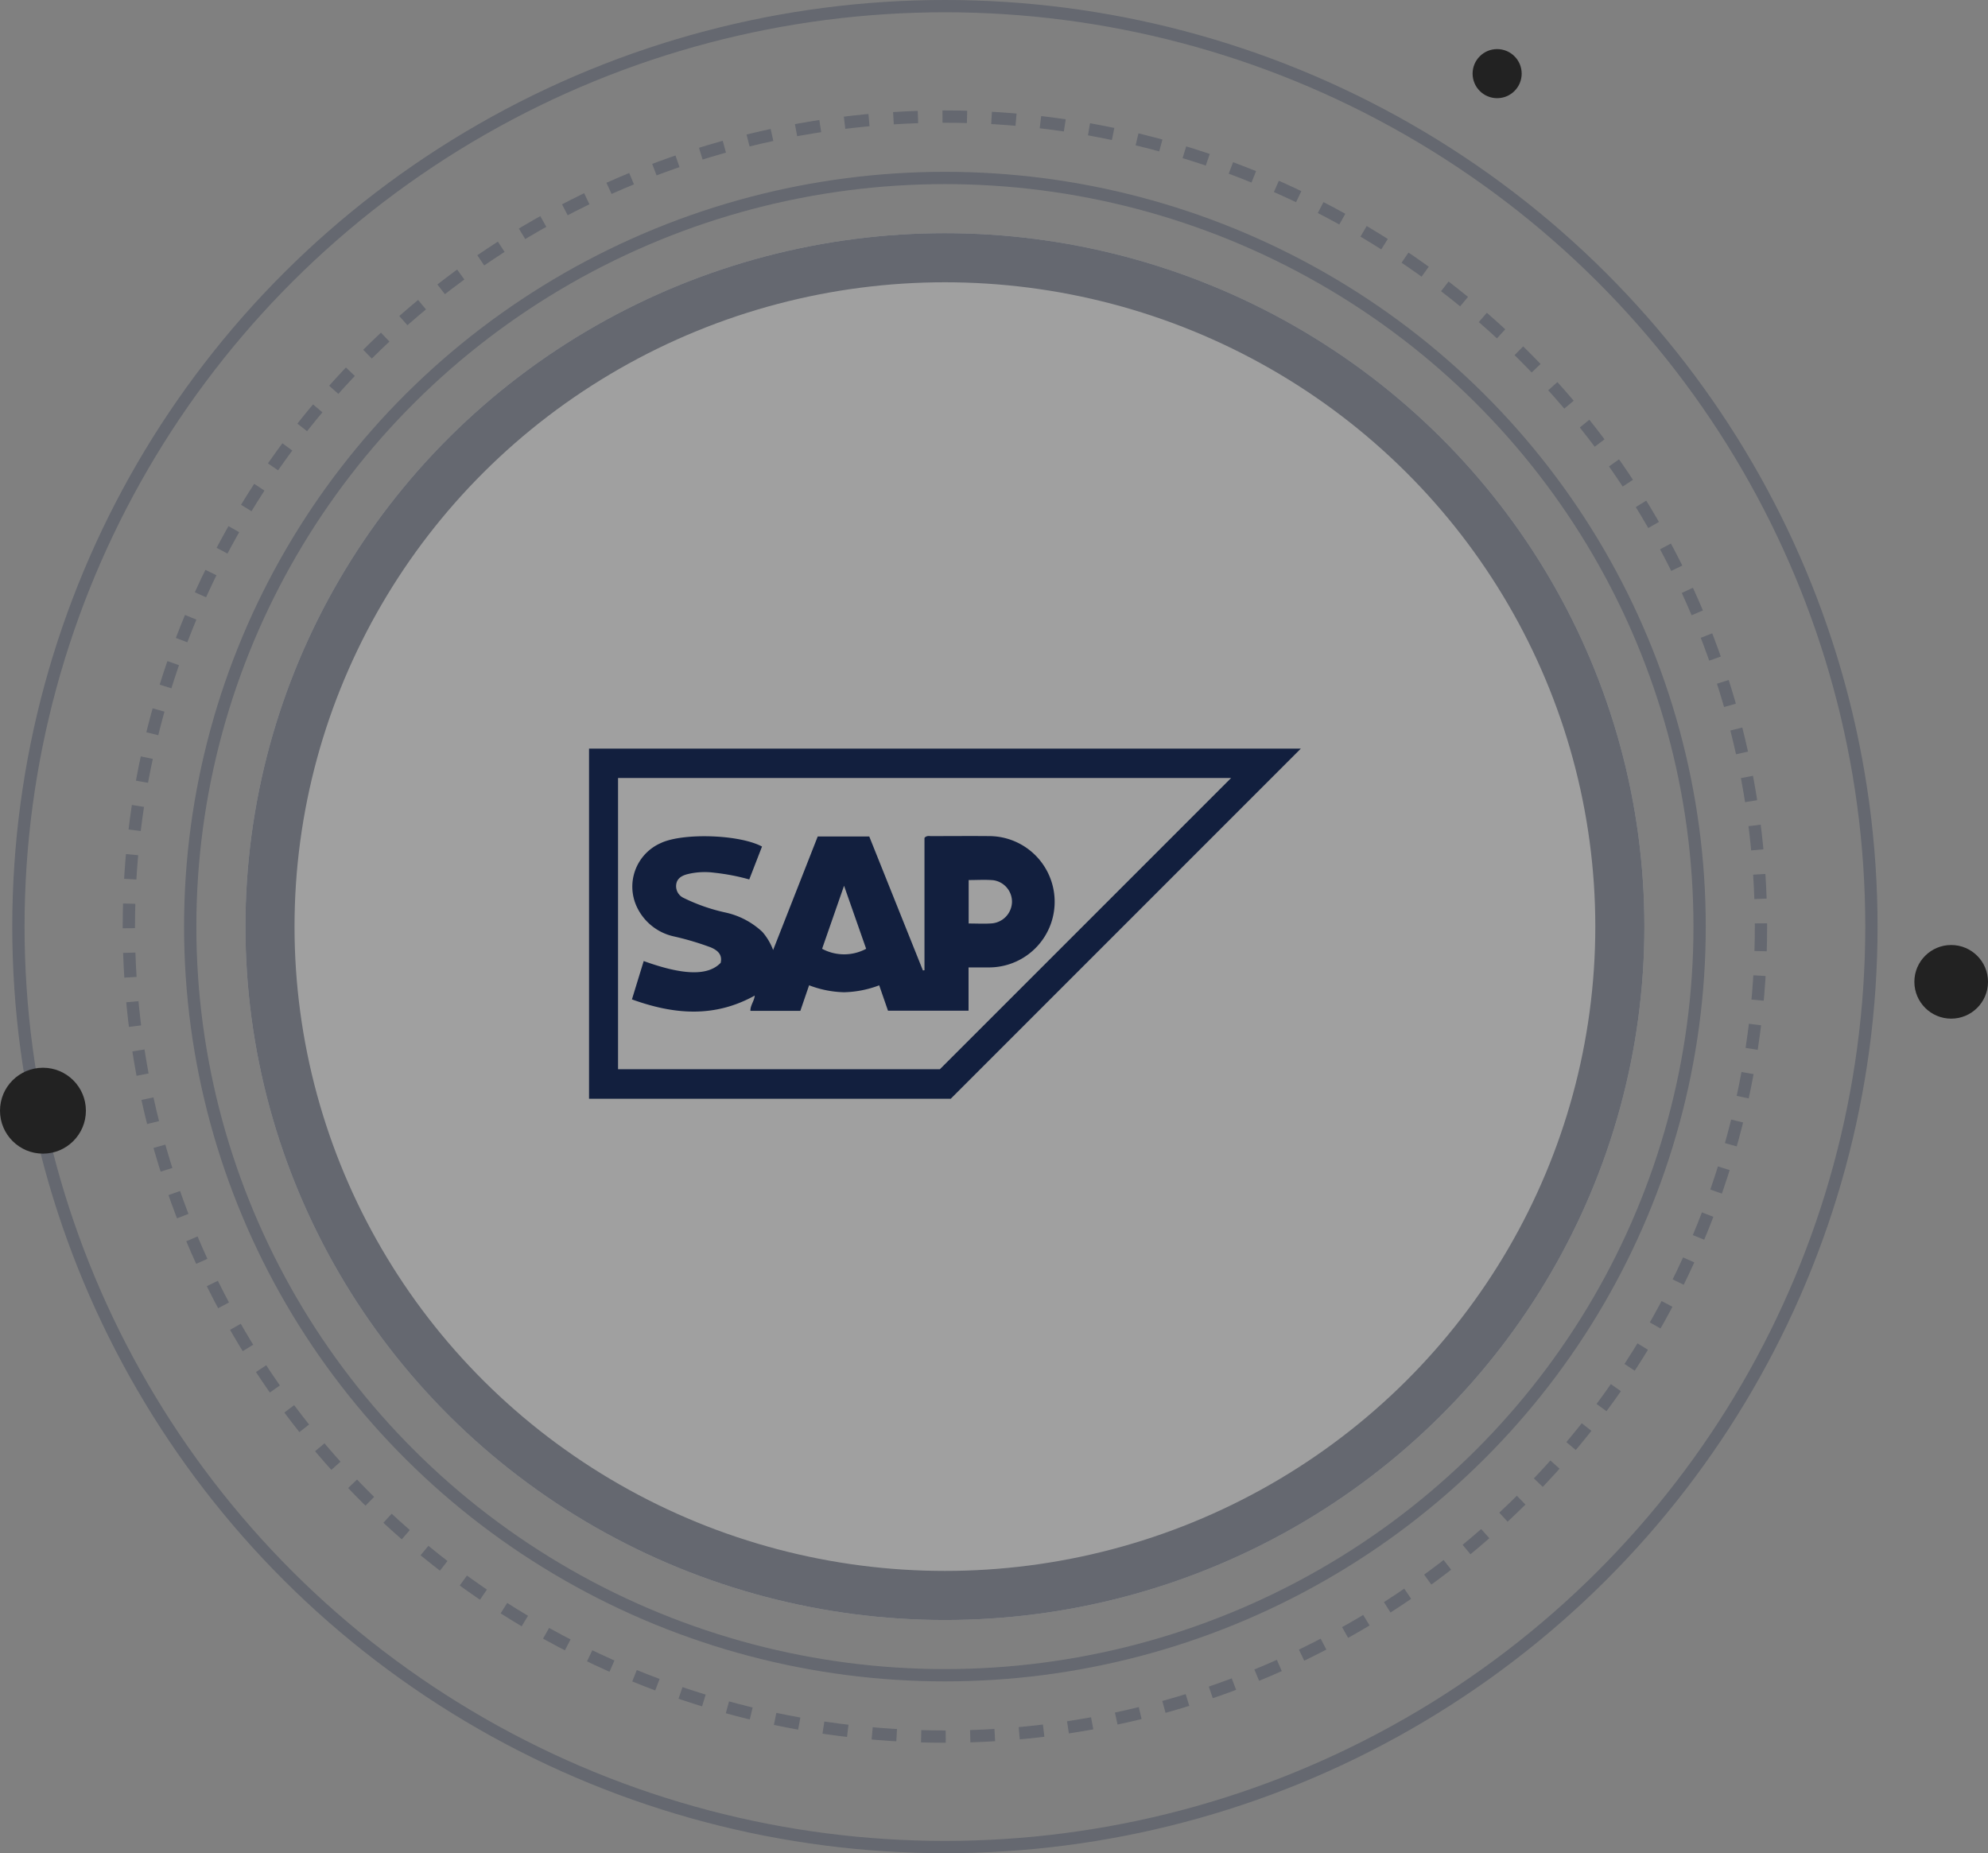 <svg xmlns="http://www.w3.org/2000/svg" width="162" height="151" viewBox="0 0 162 151">
  <rect x="0" y="0" width="162" height="151" fill="#808080" stroke="none"/>
  <g id="SAP_Icon" data-name="SAP Icon" transform="translate(-5509 -1535)">
    <g id="Ellipse_12" data-name="Ellipse 12" transform="translate(5529 1554)" fill="#fff" stroke="#121f3e" stroke-width="4" opacity="0.25">
      <ellipse cx="57" cy="56.5" rx="57" ry="56.5" stroke="none"/>
      <ellipse cx="57" cy="56.5" rx="55" ry="54.5" fill="none"/>
    </g>
    <g id="Ellipse_13" data-name="Ellipse 13" transform="translate(5524 1549)" fill="none" stroke="#121f3e" stroke-width="1" opacity="0.25">
      <ellipse cx="62" cy="61.5" rx="62" ry="61.5" stroke="none"/>
      <ellipse cx="62" cy="61.5" rx="61.5" ry="61" fill="none"/>
    </g>
    <g id="Ellipse_14" data-name="Ellipse 14" transform="translate(5519 1544)" fill="none" stroke="#121f3e" stroke-width="1" stroke-dasharray="2 2" opacity="0.25">
      <ellipse cx="67" cy="66.5" rx="67" ry="66.5" stroke="none"/>
      <ellipse cx="67" cy="66.5" rx="66.5" ry="66" fill="none"/>
    </g>
    <g id="Ellipse_15" data-name="Ellipse 15" transform="translate(5510 1535)" fill="none" stroke="#121f3e" stroke-width="1" opacity="0.25">
      <ellipse cx="76" cy="75.5" rx="76" ry="75.5" stroke="none"/>
      <ellipse cx="76" cy="75.5" rx="75.5" ry="75" fill="none"/>
    </g>
    <circle id="Ellipse_16" data-name="Ellipse 16" cx="3" cy="3" r="3" transform="translate(5665 1612)" fill="#222"/>
    <circle id="Ellipse_17" data-name="Ellipse 17" cx="3.5" cy="3.5" r="3.5" transform="translate(5509 1622)" fill="#222"/>
    <circle id="Ellipse_18" data-name="Ellipse 18" cx="2" cy="2" r="2" transform="translate(5629 1539)" fill="#222"/>
    <g id="SAP" transform="translate(5522.564 1462.248)">
      <path id="Path_92" data-name="Path 92" d="M63.912,162.278H34.436V133.752h58Zm22.845-26.134H36.8v23.729H63.026Z" fill="#121f3e"/>
      <path id="Path_93" data-name="Path 93" d="M84.807,198.722V187.934c.183-.2.37-.142.536-.143,1.581,0,3.162-.015,4.742,0a5.349,5.349,0,1,1-.04,10.7c-.524,0-1.048,0-1.647,0v3.528H81.834l-.717-2.069a8.58,8.58,0,0,1-2.868.564,8.48,8.48,0,0,1-2.845-.568l-.713,2.085H70.623c-.016-.452.316-.8.351-1.246-3.295,1.83-6.593,1.547-10.006.311l.959-3.125c3.231,1.171,5.252,1.217,6.272.145.152-.665-.239-1.008-.783-1.249a23.175,23.175,0,0,0-3.021-.9,4.366,4.366,0,0,1-3.058-2.475,3.876,3.876,0,0,1,1.987-5.135c1.789-.844,6.382-.708,8.244.285l-1.04,2.681a17.288,17.288,0,0,0-2.868-.55,5.863,5.863,0,0,0-2.22.133c-.443.126-.822.353-.869.871a1.056,1.056,0,0,0,.632,1.063,14.9,14.9,0,0,0,3.342,1.168A6.384,6.384,0,0,1,71.6,195.6a4.821,4.821,0,0,1,.873,1.474l3.634-9.251h4.2l4.371,10.913Zm3.6-3.81c.671,0,1.285.037,1.893-.009a1.794,1.794,0,0,0,1.638-1.757,1.767,1.767,0,0,0-1.547-1.763c-.647-.054-1.3-.011-1.983-.011Zm-8.354,2.06-1.8-5.137-1.789,5.138A3.79,3.79,0,0,0,80.057,196.972Z" transform="translate(-23.036 -46.913)" fill="#121f3e"/>
    </g>
  </g>
</svg>
